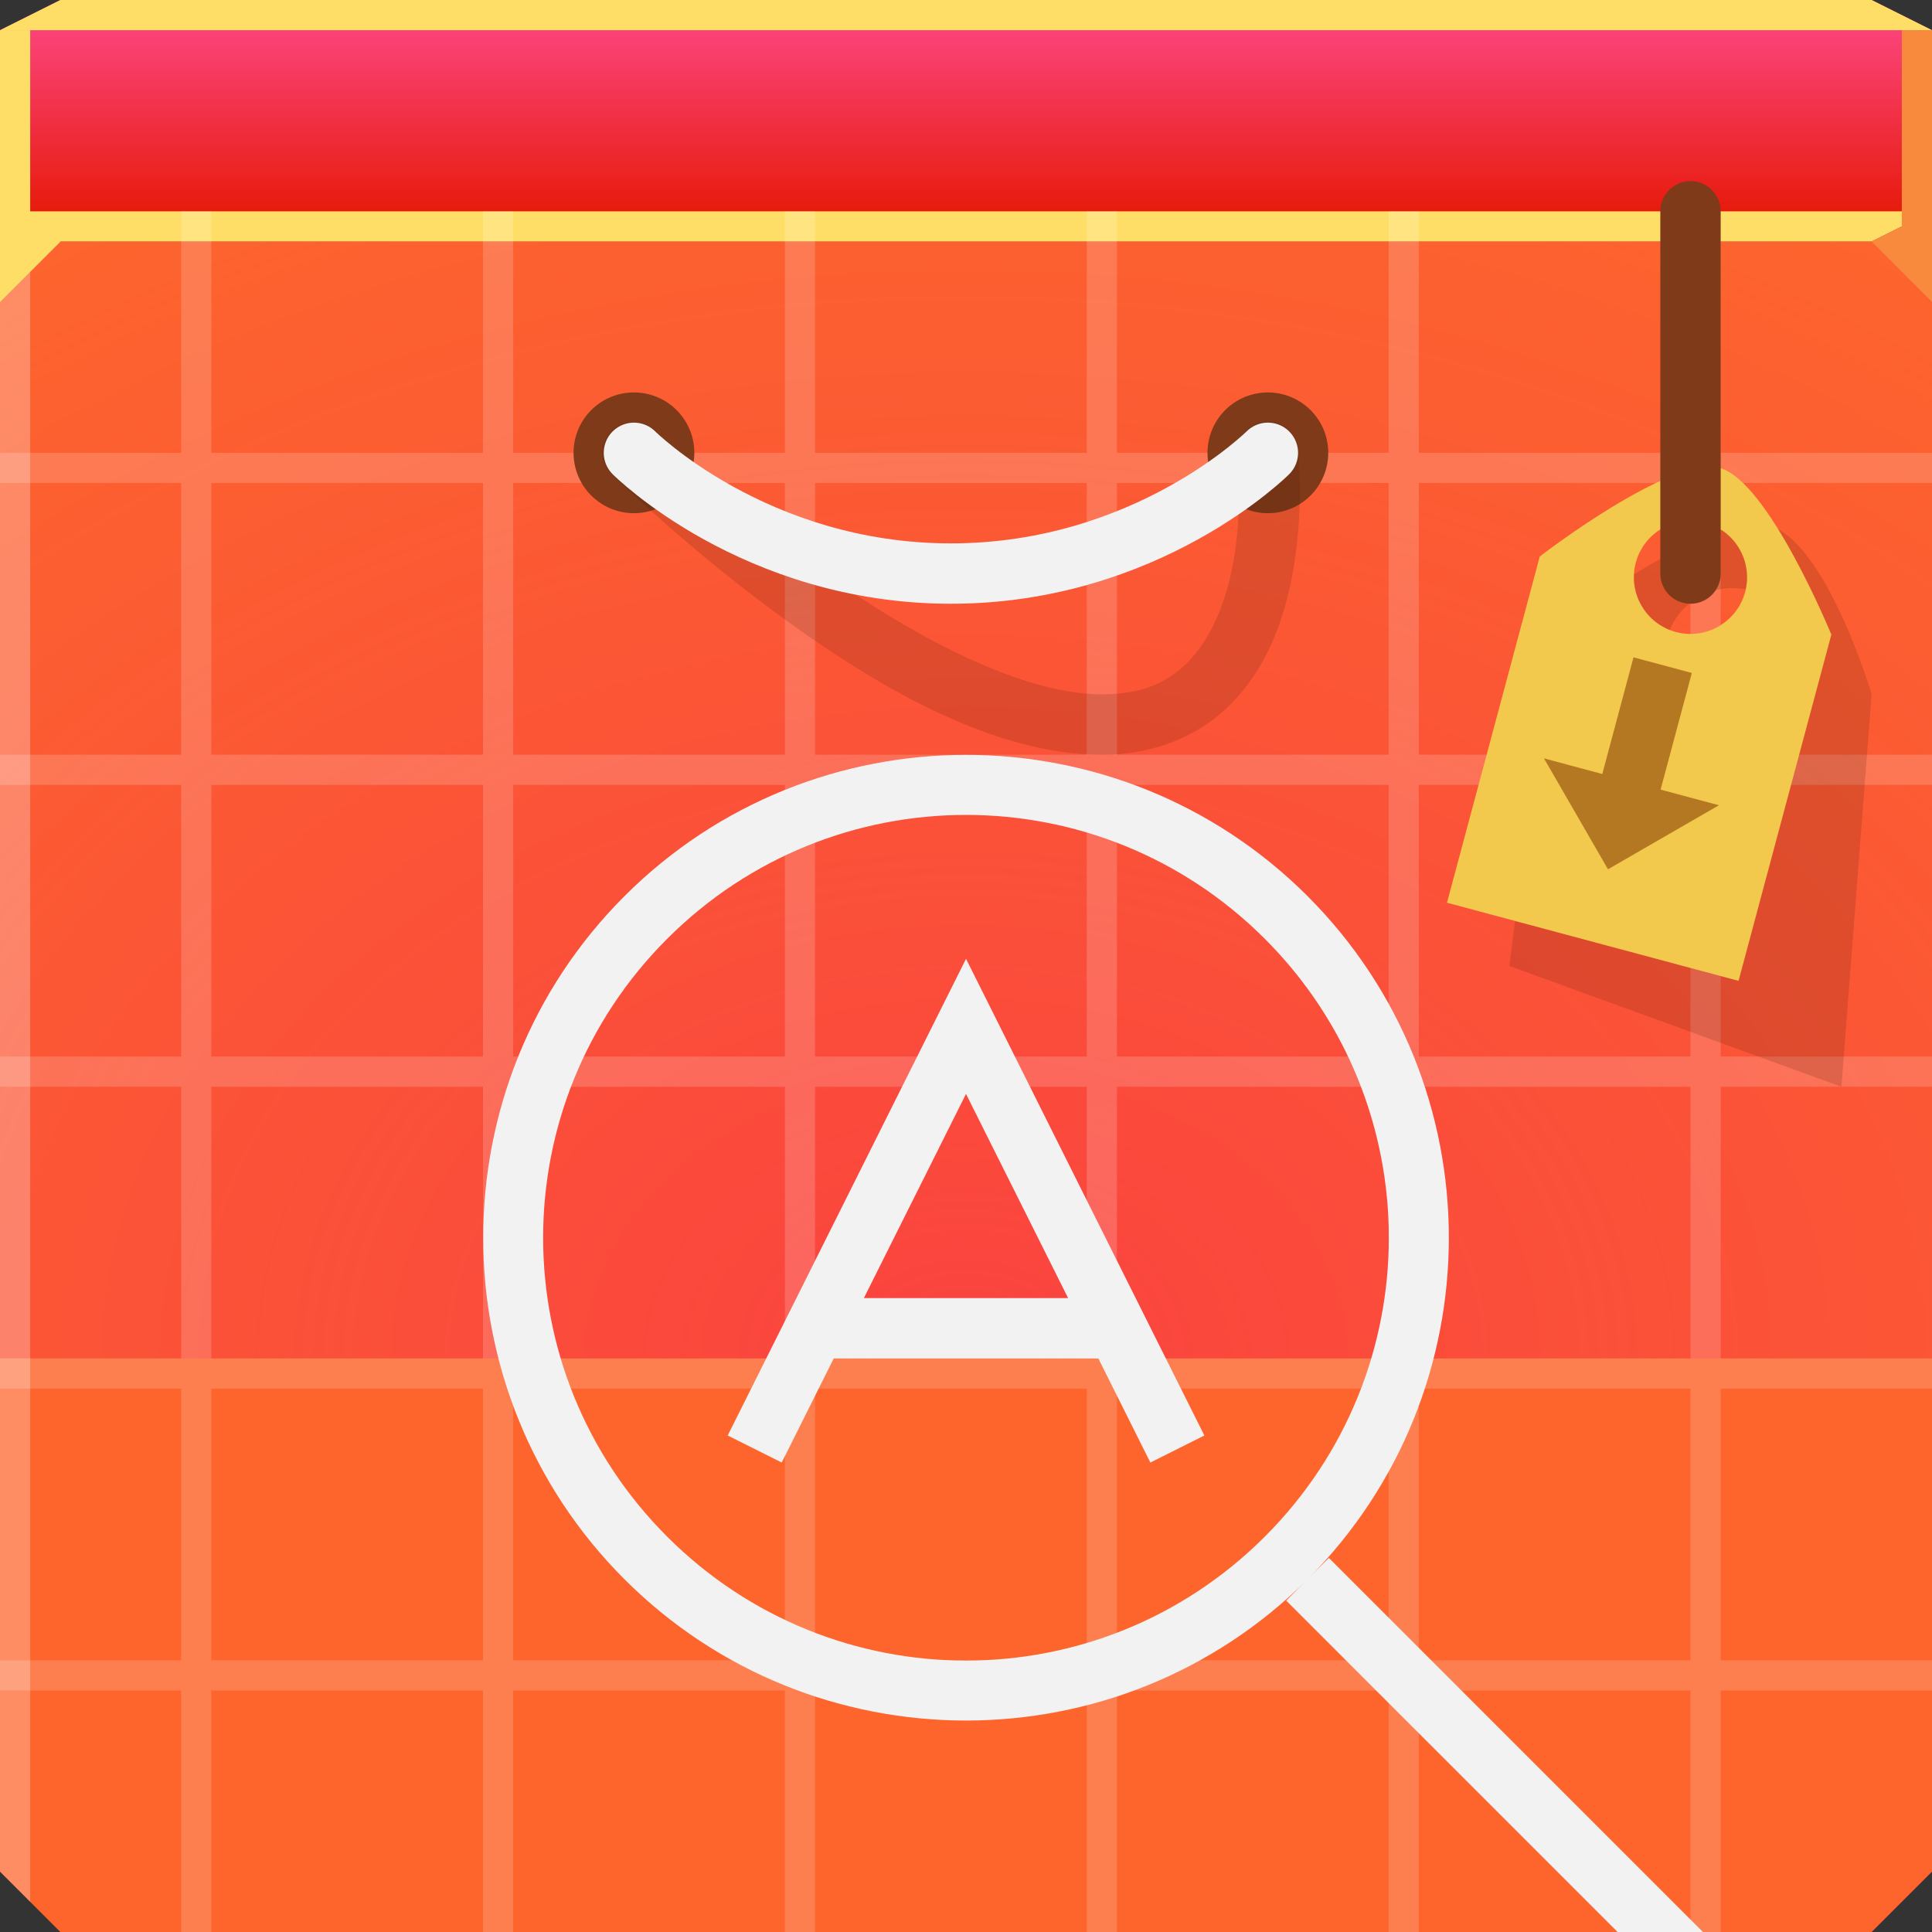 <?xml version="1.0" encoding="UTF-8"?>
<!-- Created with Inkscape (http://www.inkscape.org/) -->
<svg width="64" height="64" version="1.1" xmlns="http://www.w3.org/2000/svg" xmlns:cc="http://creativecommons.org/ns#" xmlns:dc="http://purl.org/dc/elements/1.1/" xmlns:rdf="http://www.w3.org/1999/02/22-rdf-syntax-ns#" xmlns:xlink="http://www.w3.org/1999/xlink">
	<rect width="100%" height="100%" fill="#333333" stroke="none"/>
	<defs>
		<radialGradient id="a" cx="32" cy="58.5" r="32" gradientTransform="matrix(1.823 4.9721e-8 -3.75e-8 1.375 -26.34 -35.438)" gradientUnits="userSpaceOnUse">
			<stop stop-color="#f40761" stop-opacity=".358" offset="0"/>
			<stop stop-color="#f40761" stop-opacity="0" offset="1"/>
		</radialGradient>
		<linearGradient id="b" x1="32" x2="32" y1="7" y2="1" gradientUnits="userSpaceOnUse">
			<stop stop-color="#e71b0d" offset="0"/>
			<stop stop-color="#fb4378" offset="1"/>
		</linearGradient>
	</defs>
	<path d="m0 8v38 16l2 2h30 30l2-2v-16-38h-32z" color="#000000" fill="#fd652d"/>
	<path d="m0 8v37h64v-37h-32z" color="#000000" fill="url(#a)"/>
	<path d="m2 0-2 1v7h32 32v-7l-2-1h-30z" color="#000000" fill="url(#b)"/>
	<path d="m0 7v3l2-2h30 30l2-1h-32z" fill="#ffde68"/>
	<path d="m2 0-2 1h32 32l-2-1h-30z" fill="#ffde68"/>
	<g>
		<path d="m2.0364e-6 15.5h64m-64 10h64m-64 10h64m-64 10h64m-64 10h64m-7.5-48.5v57m-10-57v57m-10-57v57m-10-57v57m-10-57v57m-10-57v57" color="#000000" fill="none" stroke="#ffffff" stroke-opacity=".169"/>
	</g>
	<path d="m0 1v45 16l1 1v-17-37l1-1-1-0.531v-6.469z" fill="#ffffff" fill-opacity=".264"/>
	<path d="m64 10-2-2 2-1z" fill="#f65e33" fill-opacity=".998"/>
	<path d="m0 1 1.6362e-8 9 2-2-1-0.531v-6.469z" fill="#ffde68"/>
	<g>
		<path transform="translate(-1.718e-7 1)" d="m23 14a2 2 0 1 1-4 0 2 2 0 1 1 4 0z" color="#000000" fill="#7f3a19"/>
		<path transform="translate(21 1)" d="m23 14a2 2 0 1 1-4 0 2 2 0 1 1 4 0z" color="#000000" fill="#7f3a19"/>
		<path d="m20.781 14a1 1 0 0 0-0.5 1.719s2.307 2.294 5.438 4.594 7.07 4.688 10.781 4.688c1.856 0 3.32-0.698 4.312-1.719s1.535-2.296 1.844-3.531c0.617-2.47 0.344-4.875 0.344-4.875a1.008 1.008 0 1 0-2 0.25s0.226 2.095-0.281 4.125c-0.254 1.015-0.696 1.99-1.344 2.656s-1.481 1.094-2.875 1.094c-2.788 0-6.599-2.112-9.594-4.312s-5.188-4.406-5.188-4.406a1 1 0 0 0-0.938-0.281z" color="#000000" fill="#441600" fill-opacity=".157" style="block-progression:tb;text-indent:0;text-transform:none"/>
		<path d="m21 15s4 4 10.5 4 10.5-4 10.5-4" fill="none" stroke="#f2f2f2" stroke-linecap="round" stroke-linejoin="round" stroke-width="2"/>
	</g>
	<path d="m32 25.006c-4.097 0-8.194 1.56-11.314 4.68-6.24 6.24-6.24 16.389 0 22.629s16.389 6.24 22.629 0 6.24-16.389 0-22.629c-3.12-3.12-7.218-4.68-11.314-4.68zm11.314 27.309-0.707 0.707 10.979 10.979h2.828l-12.393-12.393-0.707 0.707zm-11.314-25.32c3.581 0 7.162 1.368 9.9 4.106 5.476 5.476 5.476 14.325 0 19.801s-14.325 5.476-19.801 0-5.476-14.325 0-19.801c2.738-2.738 6.32-4.106 9.9-4.106zm0 4.769-7.894 15.789 1.789 0.895 1.723-3.447h8.766l1.723 3.447 1.789-0.895-7.894-15.789zm0 4.473 3.383 6.764h-6.766l3.383-6.764z" color="#000000" color-rendering="auto" fill="#f2f2f2" image-rendering="auto" shape-rendering="auto" solid-color="#000000" style="block-progression:tb;isolation:auto;mix-blend-mode:normal;shape-padding:0;text-decoration-color:#000000;text-decoration-line:none;text-decoration-style:solid;text-indent:0;text-transform:none;white-space:normal"/>
	<g>
		<path d="m58.558 17.389c-1.934-0.517-7.162 3.511-7.162 3.511l-1.396 11.1 11 4 1-13s-1.508-5.095-3.442-5.611zm-0.583 2.169c1.202 0.321 1.915 1.552 1.593 2.75s-1.557 1.909-2.759 1.588c-1.202-0.321-1.915-1.552-1.593-2.75s1.557-1.909 2.759-1.588z" color="#000000" fill="#441600" fill-opacity=".157"/>
		<path d="m56.969 15.502c-1.61-0.431-5.962 2.932-5.962 2.932l-3.074 11.47 9.659 2.588 3.074-11.47s-2.087-5.089-3.697-5.52zm-0.485 1.811c1 0.268 1.594 1.296 1.326 2.296s-1.296 1.594-2.296 1.326c-1-0.268-1.594-1.296-1.326-2.296s1.296-1.594 2.296-1.326z" color="#000000" fill="#f2c84d"/>
		<path d="m56 19v-12" fill="none" stroke="#7f3a19" stroke-linecap="round" stroke-linejoin="round" stroke-width="2"/>
		<path d="m54.112 21.775 1.932 0.518-1.035 3.864 1.932 0.518-3.674 2.121-2.121-3.674 1.932 0.518z" color="#000000" fill="#b37821"/>
	</g>
	<path d="m63 1v6.5l-1 0.5 2 2v-2-1-6h-1z" fill="#f88a3e"/>
</svg>
